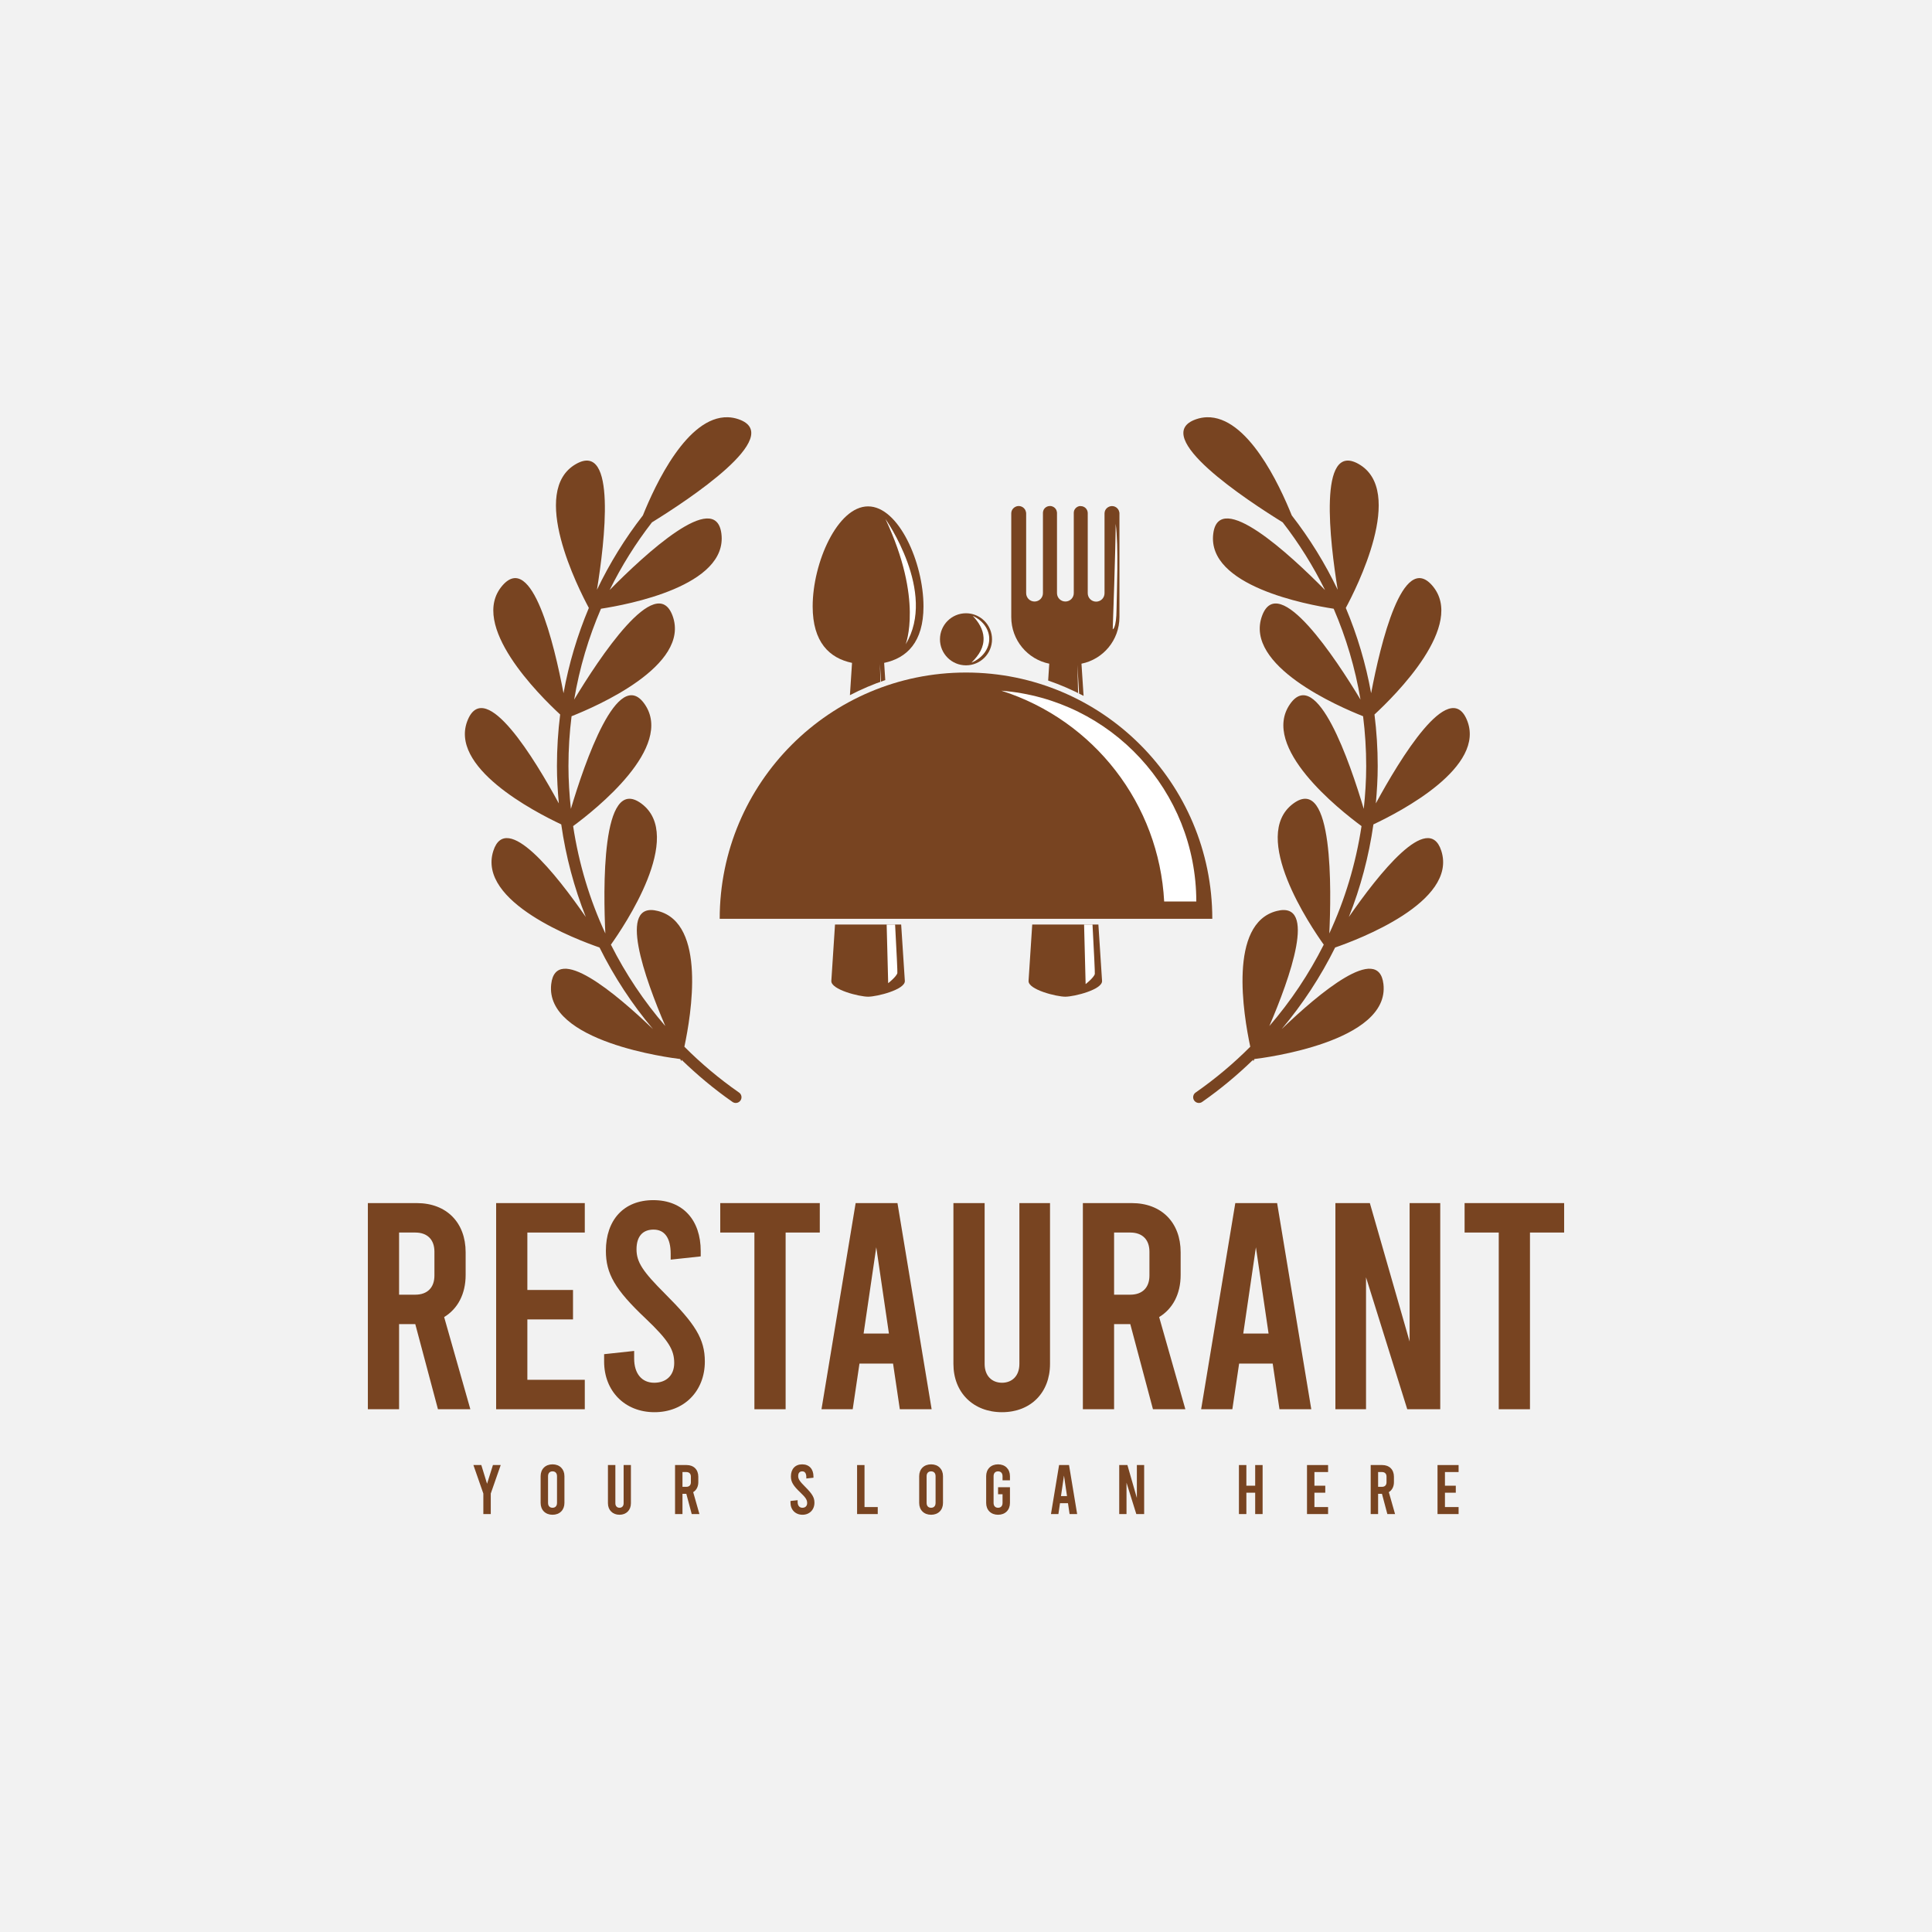 <?xml version="1.0" encoding="UTF-8"?>
<svg xmlns="http://www.w3.org/2000/svg" xmlns:xlink="http://www.w3.org/1999/xlink" width="2250" height="2250" viewBox="0 0 2250 2250">
<rect x="-225" y="-225" width="2700" height="2700" fill="rgb(94.922%, 94.922%, 94.922%)" fill-opacity="1"/>
<path fill-rule="nonzero" fill="rgb(47.069%, 26.66%, 12.939%)" fill-opacity="1" d="M 1010.98 589.73 C 975.355 589.73 946.426 655.328 946.426 706.23 C 946.426 747.781 965.812 766.441 992.266 771.988 L 989.812 809.59 C 1002.98 802.73 1016.738 796.859 1030.98 792.039 L 1029.68 771.988 C 1056.129 766.441 1075.488 747.781 1075.488 706.23 C 1075.488 655.328 1046.609 589.73 1010.98 589.73 Z M 972.449 1076.711 L 968.172 1142.289 C 967.512 1152.5 1000.75 1160.75 1010.98 1160.75 C 1021.219 1160.75 1054.43 1152.5 1053.77 1142.289 L 1049.5 1076.711 Z M 972.449 1076.711 "/>
<path fill-rule="nonzero" fill="rgb(47.069%, 26.66%, 12.939%)" fill-opacity="1" d="M 847.793 485.93 C 800.395 484.43 763.195 564.262 748.711 600.238 C 727.93 626.988 709.98 656 695.207 686.859 C 704.25 631.039 718.398 513.691 671.062 540.25 C 615.418 571.469 674.039 686.172 685.77 707.98 C 672.516 739.531 662.5 772.75 656.281 807.32 C 645.336 749.641 619.641 642.379 585.254 681.75 C 545.105 727.711 628.605 810.129 652.367 832.109 C 649.895 851.77 648.613 871.809 648.613 892.141 C 648.613 906.828 649.5 921.301 650.805 935.648 C 622.789 884.031 565.738 789.891 544.996 837.82 C 521.09 893.07 622.555 945.441 653.621 960.09 C 658.984 997.609 668.641 1033.73 682.223 1067.898 C 647.844 1018.25 589.594 944.27 574.562 990.82 C 555.215 1050.75 672.473 1094.559 698.207 1103.461 C 715.18 1137.68 736.125 1169.539 760.469 1198.48 C 716.816 1156.629 647.441 1098.289 641.938 1146.09 C 634.188 1213.43 781.43 1232.059 792.176 1233.34 C 792.266 1233.52 793.402 1235.969 793.402 1235.969 C 793.402 1235.969 793.77 1234.34 793.77 1234.25 C 812.094 1252 831.738 1268.418 852.719 1283.062 C 854.164 1284.211 856.023 1284.707 857.848 1284.438 C 859.676 1284.168 861.309 1283.152 862.359 1281.637 C 863.41 1280.117 863.785 1278.234 863.398 1276.43 C 863.008 1274.625 861.891 1273.059 860.309 1272.109 C 837.645 1256.297 816.473 1238.512 797.027 1219 C 804.988 1181.602 822.738 1075.359 766.234 1060.941 C 718.336 1048.711 751.062 1139.5 774.812 1194.91 C 749.973 1166.191 728.695 1134.379 711.453 1100.148 C 726.227 1079.422 798.07 973.719 746.992 935.859 C 699.586 900.73 702.715 1039.52 704.988 1087.09 C 686.859 1048.07 674.133 1006.078 667.465 962.07 C 693.422 942.891 785.605 870.102 750.719 819.961 C 719.504 775.109 680.871 888.309 664.859 942.02 C 663.102 925.609 662.02 909.012 662.02 892.141 C 662.02 872.488 663.266 853.121 665.641 834.121 C 693.527 823.07 804.68 775.32 783.285 717.16 C 764.164 665.18 697.059 767.672 668.664 814.73 C 674.887 777.77 685.48 742.34 699.902 708.922 C 730.812 704.16 847.844 682.449 840.125 621.461 C 833.504 569.172 750.891 645.641 709.965 687.172 C 723.805 659.191 740.289 632.75 759.27 608.32 C 799.977 583.16 915.766 507.422 860.07 488.23 C 855.918 486.801 851.824 486.059 847.789 485.93 Z M 1405.301 485.93 C 1401.27 486.07 1397.172 486.801 1393.02 488.23 C 1337.32 507.422 1453.109 583.16 1493.82 608.32 C 1512.801 632.75 1529.281 659.191 1543.129 687.172 C 1502.199 645.641 1419.59 569.172 1412.961 621.461 C 1405.25 682.449 1522.281 704.16 1553.191 708.922 C 1567.609 742.34 1578.199 777.77 1584.43 814.719 C 1556.031 767.672 1488.93 665.18 1469.809 717.16 C 1448.41 775.32 1559.559 823.07 1587.449 834.121 C 1589.82 853.121 1591.07 872.488 1591.07 892.141 C 1591.07 909.012 1589.98 925.609 1588.23 942.02 C 1572.219 888.309 1533.59 775.109 1502.371 819.961 C 1467.48 870.102 1559.672 942.891 1585.629 962.07 C 1578.961 1006.07 1566.23 1048.07 1548.102 1087.09 C 1550.379 1039.52 1553.5 900.73 1506.102 935.859 C 1455.02 973.719 1526.859 1079.422 1541.641 1100.148 C 1524.391 1134.379 1503.121 1166.191 1478.281 1194.91 C 1502.031 1139.5 1534.75 1048.711 1486.859 1060.941 C 1430.352 1075.359 1448.102 1181.602 1456.059 1219 C 1436.621 1238.512 1415.441 1256.297 1392.781 1272.109 C 1391.199 1273.059 1390.078 1274.621 1389.691 1276.426 C 1389.301 1278.234 1389.68 1280.117 1390.73 1281.637 C 1391.781 1283.152 1393.41 1284.168 1395.238 1284.438 C 1397.07 1284.707 1398.922 1284.211 1400.371 1283.059 C 1421.352 1268.418 1441 1252 1459.32 1234.25 C 1459.32 1234.34 1459.691 1235.969 1459.691 1235.969 C 1459.691 1235.969 1460.809 1233.52 1460.91 1233.34 C 1471.66 1232.059 1618.898 1213.43 1611.148 1146.09 C 1605.648 1098.289 1536.27 1156.629 1492.621 1198.48 C 1516.961 1169.539 1537.91 1137.68 1554.879 1103.461 C 1580.621 1094.559 1697.879 1050.75 1678.52 990.82 C 1663.488 944.27 1605.25 1018.25 1570.871 1067.898 C 1584.449 1033.73 1594.102 997.609 1599.469 960.09 C 1630.539 945.441 1732 893.07 1708.09 837.82 C 1687.352 789.891 1630.301 884.031 1602.289 935.648 C 1603.59 921.301 1604.48 906.828 1604.48 892.141 C 1604.48 871.809 1603.191 851.77 1600.719 832.109 C 1624.48 810.129 1707.98 727.711 1667.84 681.75 C 1633.441 642.379 1607.75 749.641 1596.809 807.32 C 1590.59 772.75 1580.57 739.531 1567.32 707.98 C 1579.059 686.16 1637.672 571.469 1582.031 540.25 C 1534.691 513.691 1548.84 631.039 1557.879 686.859 C 1543.109 656 1525.16 626.988 1504.379 600.238 C 1489.891 564.262 1452.691 484.43 1405.301 485.93 Z M 1405.301 485.93 "/>
<path fill-rule="nonzero" fill="rgb(47.069%, 26.66%, 12.939%)" fill-opacity="1" d="M 1222.68 589.32 C 1222.41 589.32 1222.141 589.34 1221.871 589.359 C 1221.602 589.391 1221.328 589.441 1221.059 589.5 C 1220.801 589.551 1220.539 589.609 1220.281 589.68 C 1220.02 589.762 1219.77 589.859 1219.52 589.961 C 1219.262 590.07 1219.012 590.191 1218.762 590.328 C 1218.531 590.449 1218.309 590.59 1218.09 590.738 C 1217.852 590.891 1217.621 591.059 1217.41 591.23 C 1217.211 591.41 1217.012 591.59 1216.828 591.781 C 1216.641 591.98 1216.449 592.191 1216.281 592.41 C 1216.121 592.621 1215.961 592.828 1215.82 593.059 C 1215.672 593.289 1215.539 593.531 1215.41 593.789 C 1215.309 594.031 1215.211 594.27 1215.129 594.52 C 1215.039 594.77 1214.969 595.02 1214.898 595.27 C 1214.828 595.539 1214.77 595.809 1214.719 596.078 C 1214.68 596.352 1214.641 596.621 1214.629 596.891 C 1214.609 597.07 1214.609 597.25 1214.602 597.441 L 1214.602 690.75 C 1214.602 696.172 1210.238 700.531 1204.82 700.531 C 1199.41 700.531 1195.051 696.172 1195.051 690.75 L 1195.051 598.012 C 1195.051 597.711 1195.039 597.422 1195 597.121 C 1194.961 596.84 1194.898 596.551 1194.82 596.27 C 1194.762 595.98 1194.68 595.699 1194.59 595.43 C 1194.52 595.16 1194.422 594.891 1194.32 594.621 C 1194.211 594.359 1194.09 594.102 1193.949 593.84 C 1193.809 593.578 1193.66 593.328 1193.488 593.09 C 1193.328 592.852 1193.16 592.621 1192.969 592.41 C 1192.781 592.191 1192.578 591.98 1192.371 591.781 C 1192.16 591.57 1191.949 591.371 1191.719 591.18 C 1191.5 591 1191.262 590.84 1191.02 590.68 C 1190.781 590.531 1190.539 590.398 1190.289 590.27 C 1190.02 590.141 1189.75 590.012 1189.48 589.91 C 1189.211 589.801 1188.941 589.711 1188.672 589.629 C 1188.391 589.559 1188.102 589.488 1187.809 589.441 C 1187.52 589.398 1187.23 589.371 1186.941 589.359 C 1186.75 589.34 1186.551 589.328 1186.34 589.328 C 1186.059 589.328 1185.77 589.34 1185.48 589.371 C 1185.18 589.398 1184.891 589.449 1184.602 589.512 C 1184.32 589.57 1184.039 589.648 1183.77 589.738 C 1183.488 589.84 1183.219 589.941 1182.961 590.059 C 1182.691 590.172 1182.43 590.289 1182.172 590.43 C 1181.922 590.57 1181.68 590.719 1181.441 590.891 C 1181.199 591.051 1180.961 591.23 1180.738 591.41 C 1180.52 591.602 1180.32 591.801 1180.121 592.012 C 1179.91 592.219 1179.719 592.441 1179.539 592.66 C 1179.359 592.891 1179.18 593.121 1179.02 593.371 C 1178.879 593.602 1178.738 593.852 1178.609 594.102 C 1178.48 594.359 1178.352 594.629 1178.238 594.898 C 1178.16 595.172 1178.078 595.441 1178.02 595.711 C 1177.941 596 1177.879 596.281 1177.828 596.57 C 1177.789 596.859 1177.75 597.141 1177.738 597.43 C 1177.719 597.641 1177.711 597.859 1177.711 598.078 L 1177.711 718.641 C 1177.711 745.512 1196.66 767.789 1221.961 772.93 L 1220.68 792.559 C 1234.961 797.488 1248.75 803.449 1261.93 810.43 L 1259.48 772.93 C 1284.781 767.789 1303.699 745.512 1303.699 718.641 L 1303.699 598.078 C 1303.711 597.781 1303.699 597.488 1303.68 597.191 C 1303.629 596.898 1303.57 596.621 1303.488 596.328 C 1303.43 596.051 1303.359 595.77 1303.262 595.5 C 1303.18 595.219 1303.09 594.949 1302.988 594.691 C 1302.879 594.422 1302.762 594.16 1302.621 593.91 C 1302.48 593.648 1302.328 593.391 1302.16 593.148 C 1301.988 592.91 1301.809 592.672 1301.609 592.449 C 1301.43 592.238 1301.238 592.039 1301.039 591.852 C 1300.828 591.641 1300.621 591.43 1300.391 591.25 C 1300.16 591.07 1299.93 590.898 1299.68 590.75 C 1299.441 590.602 1299.18 590.461 1298.93 590.34 C 1298.672 590.199 1298.41 590.078 1298.141 589.969 C 1297.871 589.859 1297.59 589.77 1297.309 589.691 C 1297.031 589.621 1296.738 589.559 1296.449 589.512 C 1296.16 589.461 1295.879 589.441 1295.59 589.422 C 1295.379 589.398 1295.172 589.391 1294.961 589.391 C 1294.68 589.391 1294.391 589.41 1294.109 589.441 C 1293.82 589.469 1293.531 589.52 1293.25 589.578 C 1292.961 589.641 1292.691 589.711 1292.41 589.809 C 1292.129 589.898 1291.859 590.012 1291.578 590.129 C 1291.32 590.238 1291.07 590.359 1290.82 590.5 C 1290.57 590.641 1290.309 590.789 1290.07 590.961 C 1289.82 591.121 1289.59 591.301 1289.359 591.48 C 1289.141 591.68 1288.93 591.871 1288.738 592.09 C 1288.539 592.281 1288.34 592.5 1288.16 592.711 C 1287.98 592.941 1287.809 593.191 1287.641 593.441 C 1287.5 593.691 1287.359 593.941 1287.23 594.199 C 1287.102 594.449 1286.969 594.711 1286.859 594.98 C 1286.77 595.25 1286.699 595.531 1286.641 595.809 C 1286.559 596.102 1286.5 596.391 1286.449 596.68 C 1286.41 596.961 1286.379 597.25 1286.359 597.531 C 1286.34 597.73 1286.34 597.941 1286.328 598.141 L 1286.328 690.879 C 1286.328 696.301 1281.969 700.66 1276.559 700.66 C 1271.141 700.66 1266.781 696.301 1266.781 690.879 L 1266.781 597.559 C 1266.762 593.07 1263.129 589.43 1258.641 589.422 C 1258.449 589.41 1258.262 589.41 1258.07 589.422 L 1258.039 589.281 C 1256.941 589.359 1255.871 589.66 1254.891 590.172 C 1254.41 590.422 1253.949 590.711 1253.531 591.059 C 1253.469 591.109 1253.41 591.18 1253.352 591.238 C 1252.172 592.23 1251.289 593.531 1250.82 594.988 C 1250.809 595.09 1250.789 595.18 1250.781 595.27 C 1250.66 595.711 1250.59 596.16 1250.551 596.621 C 1250.531 596.891 1250.52 597.16 1250.52 597.43 L 1250.52 690.75 C 1250.52 696.16 1246.16 700.52 1240.75 700.52 C 1235.328 700.52 1230.969 696.16 1230.969 690.75 L 1230.969 597.43 C 1230.969 597.16 1230.949 596.891 1230.93 596.621 C 1230.879 596.352 1230.82 596.078 1230.738 595.82 C 1230.691 595.559 1230.629 595.289 1230.559 595.039 C 1230.5 594.781 1230.422 594.531 1230.328 594.281 C 1230.219 594.031 1230.102 593.789 1229.961 593.551 C 1229.84 593.309 1229.699 593.07 1229.551 592.852 C 1229.391 592.621 1229.211 592.41 1229.031 592.191 C 1228.859 591.988 1228.68 591.781 1228.48 591.59 C 1228.289 591.41 1228.09 591.238 1227.879 591.07 C 1227.66 590.91 1227.43 590.75 1227.199 590.609 C 1226.969 590.449 1226.738 590.32 1226.488 590.191 C 1226.25 590.07 1226 589.961 1225.738 589.871 C 1225.488 589.77 1225.23 589.672 1224.98 589.59 C 1224.719 589.52 1224.461 589.461 1224.199 589.41 C 1223.93 589.371 1223.66 589.34 1223.391 589.32 C 1223.199 589.309 1223.012 589.289 1222.82 589.289 Z M 1266.191 600.211 C 1266.172 600.289 1266.141 600.371 1266.109 600.441 C 1266.07 600.488 1266.039 600.539 1266.012 600.578 C 1266.07 600.48 1266.141 600.371 1266.191 600.262 Z M 1202.129 1076.711 L 1197.859 1142.289 C 1197.191 1152.5 1230.41 1160.75 1240.641 1160.75 C 1250.871 1160.75 1284.121 1152.5 1283.449 1142.289 L 1279.18 1076.711 Z M 1202.129 1076.711 "/>
<path fill-rule="nonzero" fill="rgb(47.069%, 26.66%, 12.939%)" fill-opacity="1" d="M 1125 783.23 C 966.59 783.23 838.172 911.641 838.164 1070.051 L 1411.84 1070.051 C 1411.828 911.641 1283.41 783.23 1125 783.23 Z M 1125 783.23 "/>
<path fill-rule="nonzero" fill="rgb(47.069%, 26.66%, 12.939%)" fill-opacity="1" d="M 1155.32 744.531 C 1155.32 761.27 1141.738 774.852 1125 774.852 C 1108.25 774.852 1094.68 761.27 1094.68 744.531 C 1094.68 727.781 1108.25 714.199 1125 714.199 C 1133.039 714.199 1140.75 717.398 1146.441 723.09 C 1152.129 728.77 1155.32 736.48 1155.32 744.531 Z M 1155.32 744.531 "/>
<path fill-rule="nonzero" fill="rgb(100%, 100%, 100%)" fill-opacity="1" d="M 1166.199 804.379 C 1274.32 838.82 1349.82 936.602 1355.789 1049.91 L 1393.211 1049.91 C 1393.148 921.391 1294.32 814.5 1166.199 804.379 Z M 1166.199 804.379 "/>
<path fill-rule="nonzero" fill="rgb(100%, 100%, 100%)" fill-opacity="1" d="M 1132.859 717.289 C 1139.512 724.121 1144.969 732.801 1145.441 742.512 C 1145.941 753.762 1140.5 762.68 1131.352 771.711 C 1144.48 766.301 1152.59 755.012 1152.039 742.891 C 1151.539 732.141 1144.25 722.422 1132.859 717.289 Z M 1132.859 717.289 "/>
<path fill-rule="nonzero" fill="rgb(100%, 100%, 100%)" fill-opacity="1" d="M 1031.16 604.352 C 1031.16 604.352 1091.59 689.91 1054.691 750.34 C 1054.691 750.34 1075.539 698.469 1031.16 604.352 Z M 1031.16 604.352 "/>
<path fill-rule="nonzero" fill="rgb(100%, 100%, 100%)" fill-opacity="1" d="M 1299.309 609.969 C 1302.941 635.809 1300.5 691.781 1300.328 709.191 C 1300.148 732.199 1295.91 732.859 1295.91 732.859 C 1295.91 732.859 1299.379 635.02 1299.32 609.969 Z M 1299.309 609.969 "/>
<path fill-rule="nonzero" fill="rgb(100%, 100%, 100%)" fill-opacity="1" d="M 1024.781 773.32 L 1025.328 794.199 C 1025.559 794.109 1025.789 794.02 1026 793.93 C 1025.82 791.691 1024.781 773.309 1024.781 773.309 Z M 1032.602 1076.711 L 1034.379 1145 C 1034.379 1145 1043.988 1137.488 1045.059 1133.211 C 1045.289 1132.172 1044.191 1109.18 1042.43 1076.711 Z M 1032.602 1076.711 "/>
<path fill-rule="nonzero" fill="rgb(100%, 100%, 100%)" fill-opacity="1" d="M 1254.719 774.391 L 1255.59 807.422 C 1255.949 807.609 1256.34 807.789 1256.711 807.969 C 1256.34 802.25 1254.719 774.391 1254.719 774.391 Z M 1262.52 1076.711 L 1264.32 1146.07 C 1264.32 1146.07 1273.941 1138.559 1275.012 1134.289 C 1275.238 1133.219 1274.141 1110.199 1272.328 1076.711 Z M 1262.52 1076.711 "/>
<path fill-rule="nonzero" fill="rgb(47.069%, 26.66%, 12.939%)" fill-opacity="1" d="M 547.777 1641.207 L 517.25 1533.852 C 533.027 1524.246 542.289 1507.098 542.289 1484.801 L 542.289 1458.391 C 542.289 1423.75 519.992 1401.113 485.352 1401.113 L 428.414 1401.113 L 428.414 1641.207 L 464.77 1641.207 L 464.77 1542.082 L 483.637 1542.082 L 510.047 1641.207 Z M 464.77 1435.41 L 483.637 1435.41 C 497.699 1435.41 505.93 1443.645 505.93 1457.707 L 505.93 1485.488 C 505.93 1499.551 497.699 1507.781 483.637 1507.781 L 464.77 1507.781 Z M 464.77 1435.41 "/>
<path fill-rule="nonzero" fill="rgb(47.069%, 26.66%, 12.939%)" fill-opacity="1" d="M 577.805 1641.207 L 681.043 1641.207 L 681.043 1606.91 L 614.16 1606.91 L 614.16 1536.594 L 667.324 1536.594 L 667.324 1502.297 L 614.16 1502.297 L 614.16 1435.41 L 681.043 1435.41 L 681.043 1401.113 L 577.805 1401.113 Z M 577.805 1641.207 "/>
<path fill-rule="nonzero" fill="rgb(47.069%, 26.66%, 12.939%)" fill-opacity="1" d="M 762.203 1644.637 C 796.848 1644.637 820.855 1619.941 820.855 1585.645 C 820.855 1559.23 809.539 1541.738 774.551 1506.754 C 748.828 1481.031 741.281 1470.055 741.281 1454.961 C 741.281 1439.871 748.484 1431.98 761.176 1431.98 C 773.867 1431.98 781.07 1441.586 781.07 1460.105 L 781.07 1466.969 L 816.055 1463.195 L 816.055 1457.02 C 816.055 1421.008 795.477 1397.684 760.832 1397.684 C 726.191 1397.684 705.609 1421.008 705.609 1456.676 C 705.609 1483.09 715.902 1501.609 751.914 1535.566 C 779.012 1561.289 785.184 1572.266 785.184 1587.359 C 785.184 1601.422 776.266 1610.34 761.863 1610.34 C 747.457 1610.34 738.539 1599.707 738.539 1582.211 L 738.539 1573.297 L 703.555 1577.066 L 703.555 1585.645 C 703.555 1619.941 727.562 1644.637 762.203 1644.637 Z M 762.203 1644.637 "/>
<path fill-rule="nonzero" fill="rgb(47.069%, 26.66%, 12.939%)" fill-opacity="1" d="M 838.793 1435.41 L 878.582 1435.41 L 878.582 1641.207 L 914.938 1641.207 L 914.938 1435.41 L 954.727 1435.41 L 954.727 1401.113 L 838.793 1401.113 Z M 838.793 1435.41 "/>
<path fill-rule="nonzero" fill="rgb(47.069%, 26.66%, 12.939%)" fill-opacity="1" d="M 1047.93 1641.207 L 1084.98 1641.207 L 1045.191 1401.113 L 996.484 1401.113 L 956.699 1641.207 L 993.055 1641.207 L 1000.941 1588.043 L 1040.051 1588.043 Z M 1005.75 1553.059 L 1020.5 1452.562 L 1035.238 1553.059 Z M 1005.75 1553.059 "/>
<path fill-rule="nonzero" fill="rgb(47.069%, 26.66%, 12.939%)" fill-opacity="1" d="M 1166.941 1644.637 C 1200.211 1644.637 1222.852 1622 1222.852 1588.387 L 1222.852 1401.113 L 1187.18 1401.113 L 1187.18 1588.387 C 1187.18 1602.449 1178.602 1610.34 1166.941 1610.34 C 1155.281 1610.34 1146.699 1602.449 1146.699 1588.387 L 1146.699 1401.113 L 1110.352 1401.113 L 1110.352 1588.387 C 1110.352 1622 1133.672 1644.637 1166.941 1644.637 Z M 1166.941 1644.637 "/>
<path fill-rule="nonzero" fill="rgb(47.069%, 26.66%, 12.939%)" fill-opacity="1" d="M 1380.469 1641.207 L 1349.941 1533.852 C 1365.719 1524.246 1374.98 1507.098 1374.98 1484.801 L 1374.98 1458.391 C 1374.98 1423.75 1352.691 1401.113 1318.051 1401.113 L 1261.109 1401.113 L 1261.109 1641.207 L 1297.461 1641.207 L 1297.461 1542.082 L 1316.328 1542.082 L 1342.738 1641.207 Z M 1297.461 1435.41 L 1316.328 1435.41 C 1330.391 1435.41 1338.629 1443.645 1338.629 1457.707 L 1338.629 1485.488 C 1338.629 1499.551 1330.391 1507.781 1316.328 1507.781 L 1297.461 1507.781 Z M 1297.461 1435.41 "/>
<path fill-rule="nonzero" fill="rgb(47.069%, 26.66%, 12.939%)" fill-opacity="1" d="M 1490.07 1641.207 L 1527.121 1641.207 L 1487.328 1401.113 L 1438.629 1401.113 L 1398.84 1641.207 L 1435.191 1641.207 L 1443.078 1588.043 L 1482.18 1588.043 Z M 1447.891 1553.059 L 1462.629 1452.562 L 1477.379 1553.059 Z M 1447.891 1553.059 "/>
<path fill-rule="nonzero" fill="rgb(47.069%, 26.66%, 12.939%)" fill-opacity="1" d="M 1555.199 1641.207 L 1590.871 1641.207 L 1590.871 1487.547 L 1638.891 1641.207 L 1677.309 1641.207 L 1677.309 1401.113 L 1641.629 1401.113 L 1641.629 1562.32 L 1595.328 1401.113 L 1555.199 1401.113 Z M 1555.199 1641.207 "/>
<path fill-rule="nonzero" fill="rgb(47.069%, 26.66%, 12.939%)" fill-opacity="1" d="M 1705.66 1435.41 L 1745.441 1435.41 L 1745.441 1641.207 L 1781.801 1641.207 L 1781.801 1435.41 L 1821.59 1435.41 L 1821.59 1401.113 L 1705.66 1401.113 Z M 1705.66 1435.41 "/>
<path fill-rule="nonzero" fill="rgb(47.069%, 26.66%, 12.939%)" fill-opacity="1" d="M 574.074 1706.188 L 567.223 1727.961 L 560.539 1706.188 L 551.324 1706.188 L 562.902 1739.379 L 562.902 1763.273 L 571.547 1763.273 L 571.547 1739.379 L 583.129 1706.188 Z M 574.074 1706.188 "/>
<path fill-rule="nonzero" fill="rgb(47.069%, 26.66%, 12.939%)" fill-opacity="1" d="M 643.473 1764.086 C 651.789 1764.086 657.336 1758.543 657.336 1750.305 L 657.336 1719.152 C 657.336 1710.918 651.789 1705.371 643.473 1705.371 C 635.152 1705.371 629.609 1710.918 629.609 1719.152 L 629.609 1750.305 C 629.609 1758.543 635.152 1764.086 643.473 1764.086 Z M 643.473 1755.934 C 640.293 1755.934 638.254 1753.895 638.254 1750.305 L 638.254 1719.152 C 638.254 1715.562 640.289 1713.527 643.473 1713.527 C 646.652 1713.527 648.691 1715.562 648.691 1719.152 L 648.691 1750.305 C 648.691 1753.895 646.652 1755.934 643.473 1755.934 Z M 643.473 1755.934 "/>
<path fill-rule="nonzero" fill="rgb(47.069%, 26.66%, 12.939%)" fill-opacity="1" d="M 721.465 1764.086 C 729.375 1764.086 734.758 1758.703 734.758 1750.711 L 734.758 1706.188 L 726.277 1706.188 L 726.277 1750.711 C 726.277 1754.059 724.238 1755.934 721.465 1755.934 C 718.691 1755.934 716.652 1754.055 716.652 1750.711 L 716.652 1706.188 L 708.008 1706.188 L 708.008 1750.711 C 708.008 1758.703 713.555 1764.086 721.465 1764.086 Z M 721.465 1764.086 "/>
<path fill-rule="nonzero" fill="rgb(47.069%, 26.66%, 12.939%)" fill-opacity="1" d="M 814.547 1763.273 L 807.289 1737.746 C 811.039 1735.461 813.242 1731.387 813.242 1726.086 L 813.242 1719.805 C 813.242 1711.57 807.941 1706.188 799.707 1706.188 L 786.168 1706.188 L 786.168 1763.273 L 794.812 1763.273 L 794.812 1739.703 L 799.297 1739.703 L 805.574 1763.273 Z M 794.812 1714.34 L 799.297 1714.34 C 802.637 1714.34 804.598 1716.297 804.598 1719.641 L 804.598 1726.246 C 804.598 1729.59 802.641 1731.547 799.297 1731.547 L 794.812 1731.547 Z M 794.812 1714.34 "/>
<path fill-rule="nonzero" fill="rgb(47.069%, 26.66%, 12.939%)" fill-opacity="1" d="M 934.551 1764.086 C 942.785 1764.086 948.496 1758.215 948.496 1750.059 C 948.496 1743.781 945.805 1739.621 937.484 1731.305 C 931.367 1725.188 929.574 1722.578 929.574 1718.988 C 929.574 1715.402 931.285 1713.527 934.305 1713.527 C 937.32 1713.527 939.035 1715.812 939.035 1720.215 L 939.035 1721.844 L 947.352 1720.949 L 947.352 1719.48 C 947.352 1710.914 942.461 1705.371 934.223 1705.371 C 925.984 1705.371 921.094 1710.914 921.094 1719.398 C 921.094 1725.676 923.539 1730.082 932.102 1738.152 C 938.543 1744.27 940.012 1746.879 940.012 1750.469 C 940.012 1753.812 937.891 1755.93 934.469 1755.93 C 931.043 1755.93 928.922 1753.402 928.922 1749.246 L 928.922 1747.125 L 920.605 1748.02 L 920.605 1750.059 C 920.605 1758.211 926.312 1764.082 934.551 1764.082 Z M 934.551 1764.086 "/>
<path fill-rule="nonzero" fill="rgb(47.069%, 26.66%, 12.939%)" fill-opacity="1" d="M 998.164 1763.273 L 1022.219 1763.273 L 1022.219 1755.117 L 1006.809 1755.117 L 1006.809 1706.188 L 998.164 1706.188 Z M 998.164 1763.273 "/>
<path fill-rule="nonzero" fill="rgb(47.069%, 26.66%, 12.939%)" fill-opacity="1" d="M 1084.352 1764.086 C 1092.672 1764.086 1098.211 1758.543 1098.211 1750.305 L 1098.211 1719.152 C 1098.211 1710.918 1092.672 1705.371 1084.352 1705.371 C 1076.031 1705.371 1070.48 1710.918 1070.48 1719.152 L 1070.48 1750.305 C 1070.48 1758.543 1076.031 1764.086 1084.352 1764.086 Z M 1084.352 1755.934 C 1081.172 1755.934 1079.129 1753.895 1079.129 1750.305 L 1079.129 1719.152 C 1079.129 1715.562 1081.172 1713.527 1084.352 1713.527 C 1087.531 1713.527 1089.57 1715.562 1089.57 1719.152 L 1089.57 1750.305 C 1089.57 1753.895 1087.531 1755.934 1084.352 1755.934 Z M 1084.352 1755.934 "/>
<path fill-rule="nonzero" fill="rgb(47.069%, 26.66%, 12.939%)" fill-opacity="1" d="M 1176.199 1723.965 L 1176.199 1719.152 C 1176.199 1710.918 1170.66 1705.371 1162.34 1705.371 C 1154.02 1705.371 1148.48 1710.918 1148.48 1719.152 L 1148.48 1750.305 C 1148.48 1758.543 1154.02 1764.086 1162.34 1764.086 C 1170.66 1764.086 1176.199 1758.543 1176.199 1750.305 L 1176.199 1732.039 L 1162.34 1732.039 L 1162.34 1740.191 L 1167.559 1740.191 L 1167.559 1750.305 C 1167.559 1753.895 1165.52 1755.934 1162.34 1755.934 C 1159.16 1755.934 1157.121 1753.895 1157.121 1750.305 L 1157.121 1719.152 C 1157.121 1715.562 1159.16 1713.527 1162.34 1713.527 C 1165.52 1713.527 1167.559 1715.562 1167.559 1719.152 L 1167.559 1723.965 Z M 1176.199 1723.965 "/>
<path fill-rule="nonzero" fill="rgb(47.069%, 26.66%, 12.939%)" fill-opacity="1" d="M 1245.641 1763.273 L 1254.449 1763.273 L 1244.988 1706.188 L 1233.41 1706.188 L 1223.949 1763.273 L 1232.602 1763.273 L 1234.469 1750.633 L 1243.77 1750.633 Z M 1235.609 1742.312 L 1239.121 1718.418 L 1242.629 1742.312 Z M 1235.609 1742.312 "/>
<path fill-rule="nonzero" fill="rgb(47.069%, 26.66%, 12.939%)" fill-opacity="1" d="M 1303.441 1763.273 L 1311.93 1763.273 L 1311.93 1726.738 L 1323.34 1763.273 L 1332.48 1763.273 L 1332.48 1706.188 L 1323.988 1706.188 L 1323.988 1744.516 L 1312.98 1706.188 L 1303.441 1706.188 Z M 1303.441 1763.273 "/>
<path fill-rule="nonzero" fill="rgb(47.069%, 26.66%, 12.939%)" fill-opacity="1" d="M 1451.512 1763.273 L 1451.512 1738.398 L 1461.781 1738.398 L 1461.781 1763.273 L 1470.43 1763.273 L 1470.43 1706.188 L 1461.781 1706.188 L 1461.781 1730.242 L 1451.512 1730.242 L 1451.512 1706.188 L 1442.859 1706.188 L 1442.859 1763.273 Z M 1451.512 1763.273 "/>
<path fill-rule="nonzero" fill="rgb(47.069%, 26.66%, 12.939%)" fill-opacity="1" d="M 1522.129 1763.273 L 1546.68 1763.273 L 1546.68 1755.117 L 1530.77 1755.117 L 1530.77 1738.398 L 1543.41 1738.398 L 1543.41 1730.242 L 1530.77 1730.242 L 1530.77 1714.34 L 1546.68 1714.34 L 1546.68 1706.188 L 1522.129 1706.188 Z M 1522.129 1763.273 "/>
<path fill-rule="nonzero" fill="rgb(47.069%, 26.66%, 12.939%)" fill-opacity="1" d="M 1624.68 1763.273 L 1617.422 1737.746 C 1621.172 1735.461 1623.371 1731.387 1623.371 1726.086 L 1623.371 1719.805 C 1623.371 1711.57 1618.07 1706.188 1609.84 1706.188 L 1596.301 1706.188 L 1596.301 1763.273 L 1604.941 1763.273 L 1604.941 1739.703 L 1609.43 1739.703 L 1615.711 1763.273 Z M 1604.941 1714.34 L 1609.43 1714.34 C 1612.77 1714.34 1614.73 1716.297 1614.73 1719.641 L 1614.73 1726.246 C 1614.73 1729.59 1612.77 1731.547 1609.43 1731.547 L 1604.941 1731.547 Z M 1604.941 1714.34 "/>
<path fill-rule="nonzero" fill="rgb(47.069%, 26.66%, 12.939%)" fill-opacity="1" d="M 1674.129 1763.273 L 1698.68 1763.273 L 1698.68 1755.117 L 1682.781 1755.117 L 1682.781 1738.398 L 1695.41 1738.398 L 1695.41 1730.242 L 1682.781 1730.242 L 1682.781 1714.34 L 1698.68 1714.34 L 1698.68 1706.188 L 1674.129 1706.188 Z M 1674.129 1763.273 "/>
</svg>
